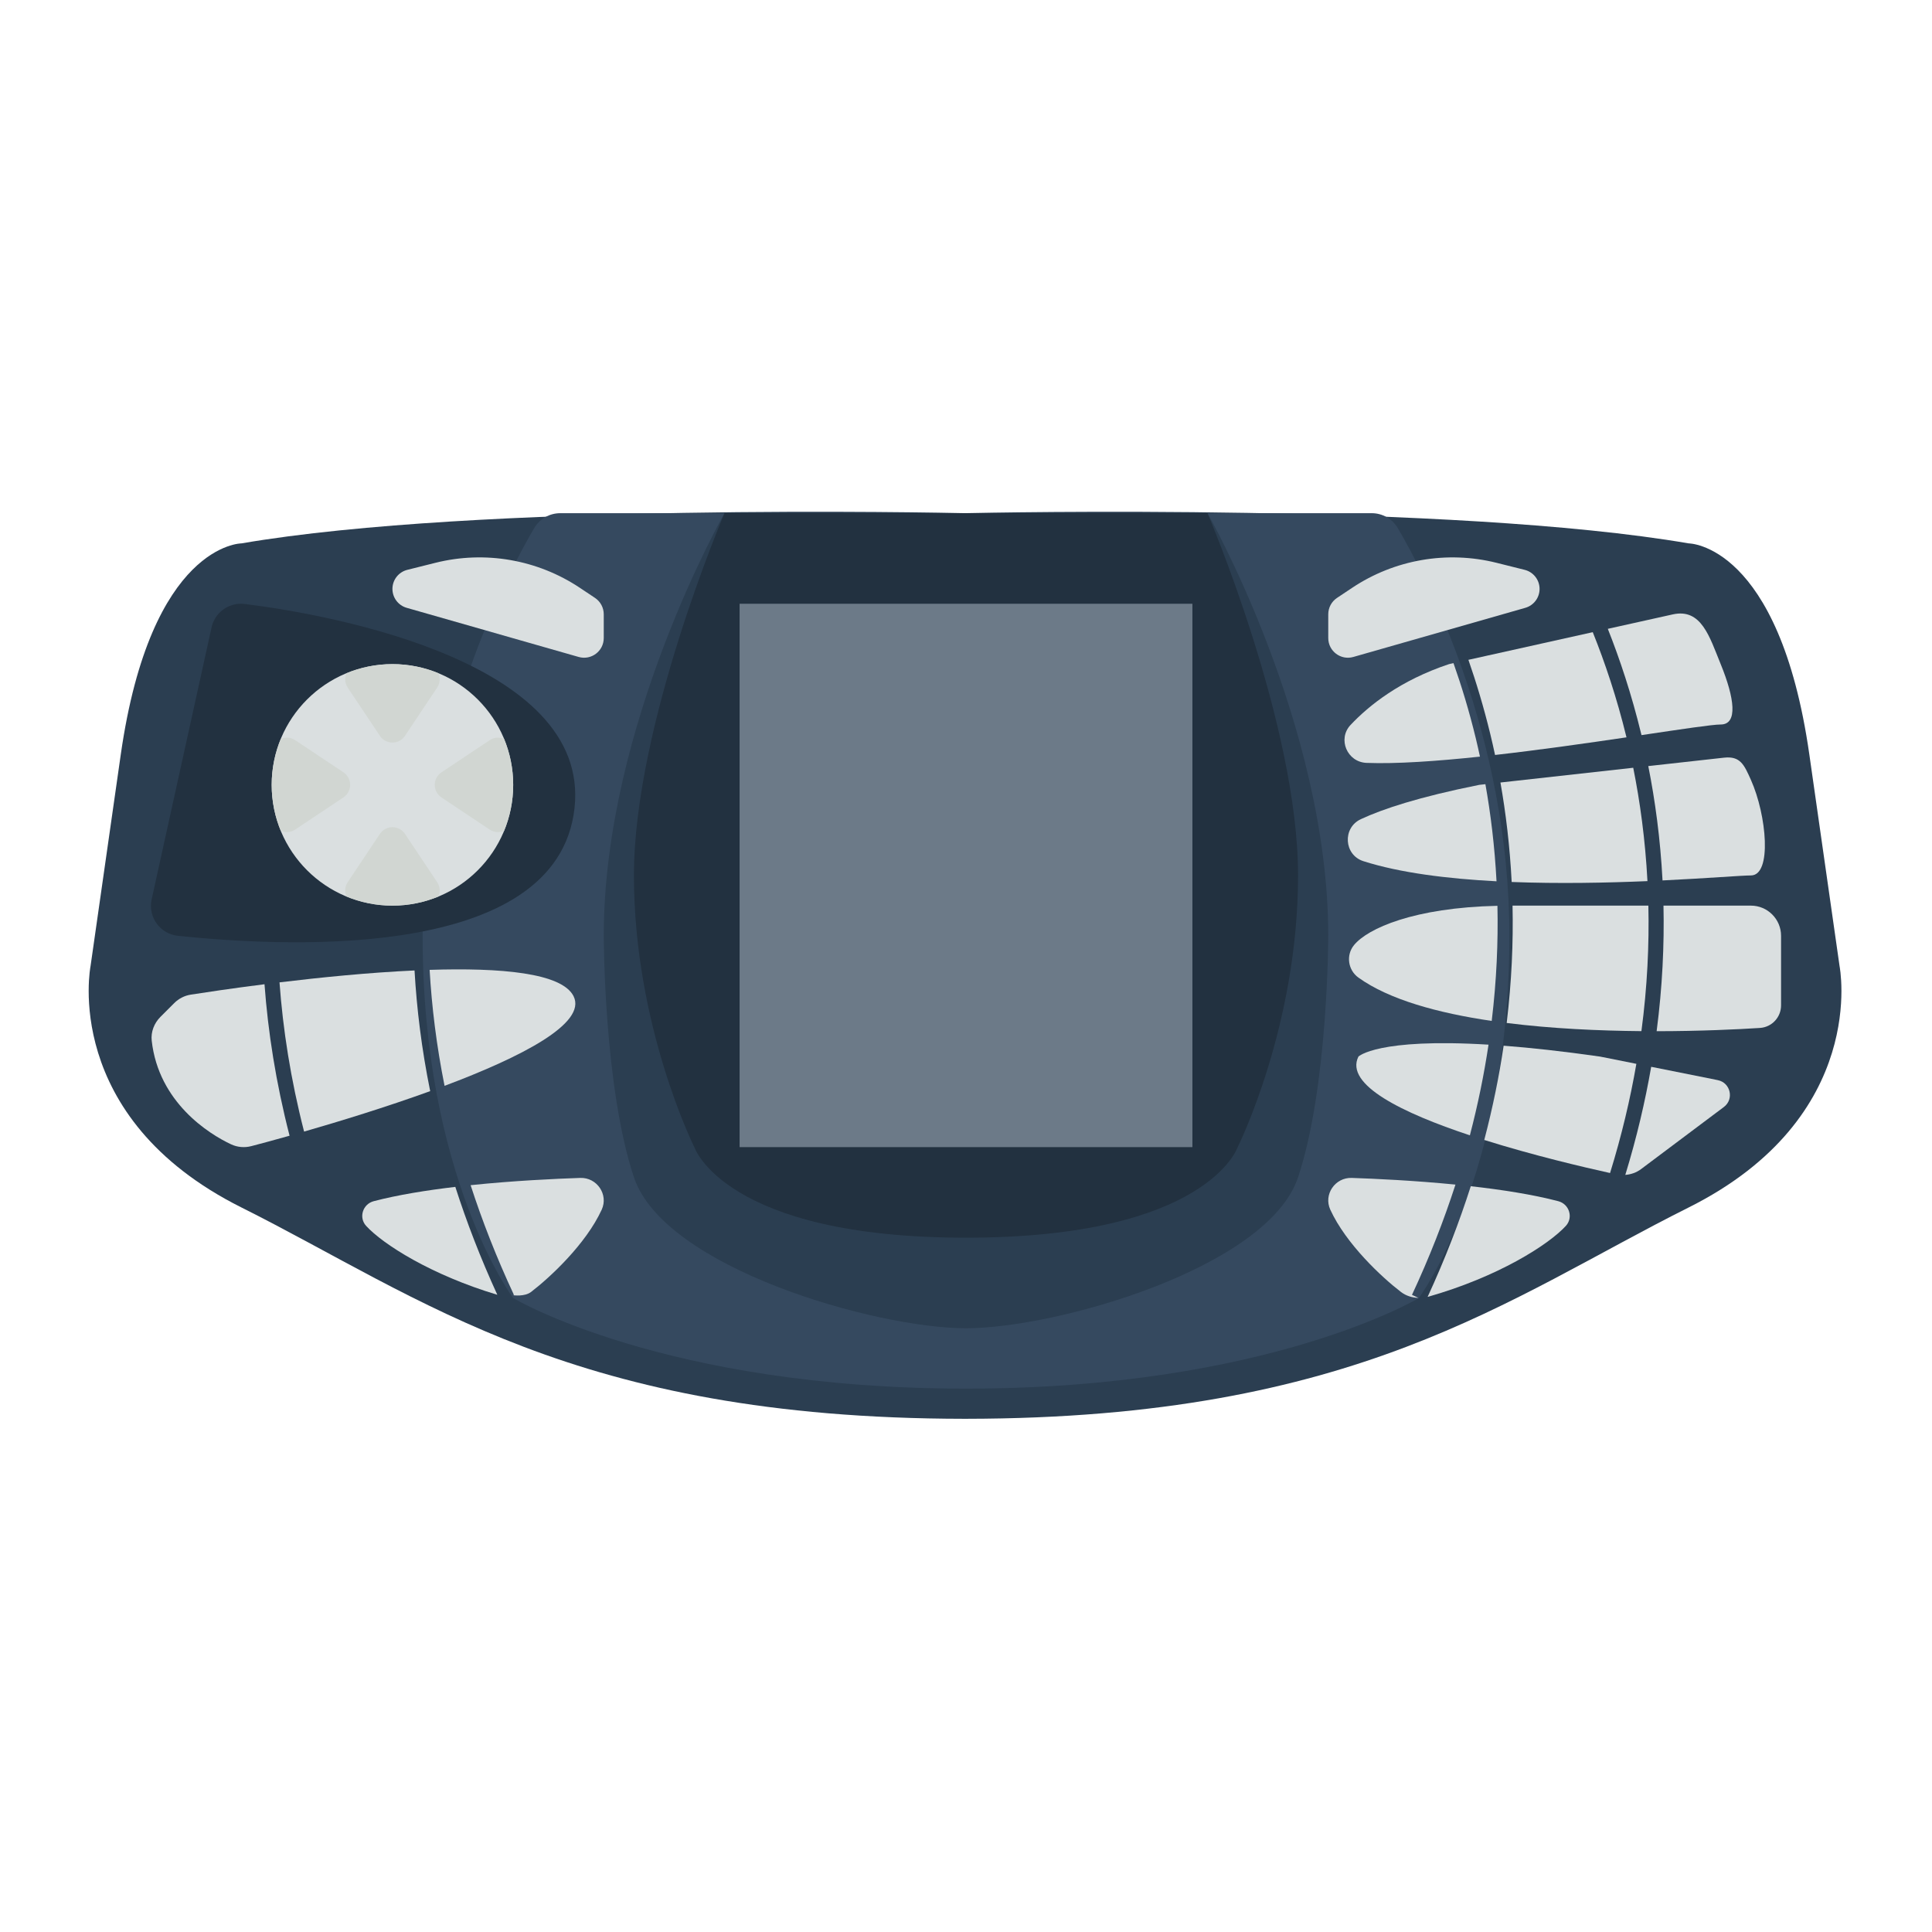 <svg enable-background="new 0 0 256 256" viewBox="0 0 256 256" xmlns="http://www.w3.org/2000/svg"><path d="m243.75 128s0 0-4-28-16-28-16-28c-31.216-5.365-92.871-4.07-95.875-4.003-3.004-.067-64.659-1.362-95.875 4.003 0 0-12 0-16 28s-4 28-4 28-4 20 20 32c23.961 11.98 43.939 27.945 95.75 27.998v.002c.042 0 .083-.001.125-.001s.083.001.125.001v-.002c51.811-.052 71.789-16.017 95.75-27.998 24-12 20-32 20-32z" fill="#2b3e51"/><path d="m185.219 69.983c-.72-1.227-2.031-1.983-3.454-1.983h-53.765-53.764c-1.416 0-2.726.743-3.443 1.964-.8 1.362-1.939 3.405-3.235 6.036-4.735 9.618-11.558 27.103-11.558 48 0 32 12 48 12 48s20 12 60 12 60-12 60-12 12-16 12-48c0-26.587-11.045-47.652-14.781-54.017z" fill="#35495f"/><path d="m20.066 119.307 7.934-36.022c.38-2.089 2.319-3.515 4.426-3.255 11.874 1.467 46.914 7.93 43.574 27.97-3.298 19.786-39.912 17.299-52.425 16-2.313-.24-3.926-2.404-3.509-4.693z" fill="#223140"/><circle cx="52" cy="104" fill="#dadfe0" r="16"/><path d="m160 68-32-.003-32 .003s-16 28-16 56c0 0 0 20 4 32s32 20 44 20 40-8 44-20 4-32 4-32c0-28-16-56-16-56z" fill="#2b3e51"/><path d="m160 68-31.875-.003h-.25l-31.875.003s-12 28-12 48 8 36 8 36 4 12 36 12c32 0 36-12 36-12s8-16 8-36-12-48-12-48z" fill="#223140"/><path d="m98 80h60v72h-60z" fill="#6c7a88"/><path d="m76.678 87.051-22.788-6.511c-1.119-.32-1.89-1.342-1.89-2.506 0-1.196.814-2.238 1.974-2.528l3.726-.932c6.56-1.64 13.507-.437 19.134 3.314l2.006 1.337c.725.485 1.16 1.298 1.16 2.17v3.151c0 1.731-1.657 2.981-3.322 2.505z" fill="#dadfe0"/><path d="m179.322 87.051 22.789-6.511c1.119-.32 1.89-1.342 1.89-2.505 0-1.196-.814-2.238-1.974-2.528l-3.726-.932c-6.56-1.64-13.507-.437-19.134 3.314l-2.006 1.337c-.725.483-1.16 1.297-1.16 2.168v3.151c-.001 1.732 1.656 2.982 3.321 2.506z" fill="#dadfe0"/><path d="m39.109 109.927 6.394-4.263c1.188-.792 1.188-2.537 0-3.328l-6.394-4.263c-.614-.409-1.319-.413-1.905-.156-.772 1.876-1.204 3.928-1.204 6.083s.432 4.207 1.204 6.083c.587.257 1.291.253 1.905-.156z" fill="#d1d6d2"/><path d="m46.073 91.109 4.263 6.394c.792 1.187 2.537 1.187 3.328 0l4.263-6.394c.409-.614.413-1.319.156-1.905-1.876-.772-3.928-1.204-6.083-1.204s-4.207.432-6.083 1.204c-.257.587-.253 1.291.156 1.905z" fill="#d1d6d2"/><path d="m64.891 98.073-6.394 4.263c-1.188.792-1.188 2.537 0 3.328l6.394 4.263c.614.409 1.319.413 1.905.156.772-1.876 1.204-3.928 1.204-6.083s-.432-4.207-1.204-6.083c-.587-.257-1.291-.253-1.905.156z" fill="#d1d6d2"/><path d="m57.927 116.891-4.263-6.394c-.792-1.188-2.537-1.188-3.328 0l-4.263 6.394c-.409.614-.413 1.319-.156 1.905 1.876.772 3.928 1.204 6.083 1.204s4.207-.432 6.083-1.204c.257-.587.253-1.292-.156-1.905z" fill="#d1d6d2"/><g fill="#dadfe0"><path d="m180 129.539c4.075 2.925 10.546 4.697 17.66 5.74.647-5.381.862-10.483.758-15.255-11.065.243-17.191 2.996-19.001 5.203-1.089 1.327-.812 3.311.583 4.312z"/><path d="m180.657 114.11c4.842 1.546 11.129 2.326 17.64 2.666-.244-4.649-.776-8.953-1.474-12.868l-.823.092c-8.002 1.6-12.802 3.201-15.682 4.545-2.459 1.148-2.246 4.74.339 5.565z"/><path d="m194.766 150.437c1.081-4.129 1.892-8.14 2.471-12.014-14.745-.903-17.237 1.577-17.237 1.577-1.878 3.755 5.942 7.509 14.766 10.437z"/><path d="m212 140c-4.979-.711-9.186-1.166-12.76-1.439-.596 4.026-1.438 8.196-2.567 12.491 6.45 2.027 13.096 3.593 16.668 4.381 1.543-4.989 2.682-9.82 3.486-14.468z"/><path d="m228.444 100.395-10.038 1.115c.9 4.52 1.596 9.595 1.888 15.151 6.006-.289 10.486-.661 11.706-.661 2.826 0 2.101-7.986 0-12.674-.89-1.987-1.393-3.171-3.556-2.931z"/><path d="m199.644 135.549c5.951.752 12.227 1.034 17.852 1.082.783-5.891 1.036-11.453.922-16.631h-17.998c.105 4.866-.115 10.066-.776 15.549z"/><path d="m198.816 103.687c.71 4.012 1.247 8.422 1.488 13.181 6.261.242 12.612.112 17.992-.115-.291-5.518-.988-10.55-1.885-15.021z"/><path d="m187.094 171.577c2.331-4.994 4.227-9.871 5.763-14.612-5.468-.541-10.664-.781-13.746-.885-2.207-.074-3.762 2.2-2.84 4.208 2.094 4.563 6.853 8.982 9.357 10.9.675.517 1.49.767 2.321.788z"/><path d="m227.614 143.123-8.823-1.765c-.8 4.606-1.92 9.388-3.43 14.322.748-.059 1.475-.307 2.089-.768l10.972-8.229c1.383-1.036.887-3.221-.808-3.56z"/><path d="m211.048 83.767-16.477 3.662c1.039 2.984 2.032 6.267 2.9 9.835.218.895.427 1.824.631 2.773 5.983-.678 12.191-1.565 17.416-2.336-1.287-5.286-2.871-9.959-4.47-13.934z"/><path d="m206.481 159.164c-3.389-.889-7.504-1.525-11.594-1.985-1.524 4.76-3.409 9.654-5.719 14.664.002-.001.004 0 .006-.001 9.272-2.618 16.002-6.888 18.308-9.403 1.019-1.109.456-2.892-1.001-3.275z"/><path d="m232 120h-11.58c.112 5.188-.14 10.753-.908 16.639 5.863-.005 10.837-.246 13.69-.431 1.578-.102 2.798-1.412 2.798-2.994v-9.214c0-2.209-1.791-4-4-4z"/><path d="m181.074 101.086c3.93.153 9.309-.224 15.029-.83-.179-.829-.363-1.643-.553-2.43-.876-3.614-1.891-6.94-2.955-9.958l-.595.132c-6.452 2.151-10.591 5.458-13.04 8.056-1.762 1.87-.453 4.93 2.114 5.03z"/><path d="m217.472 97.264c.011.047.022.096.034.143 5.367-.797 9.391-1.407 10.494-1.407 2.308 0 1.84-3.494 0-8-1.47-3.599-2.555-7.432-6.35-6.589l-8.606 1.913c1.58 3.982 3.141 8.649 4.428 13.94z"/><path d="m57.002 144.581c-1.136-5.589-1.785-10.93-2.074-15.99-6.068.279-12.479.922-17.892 1.578.452 6.197 1.468 12.813 3.258 19.772 4.725-1.36 10.853-3.24 16.708-5.36z"/><path d="m56.928 128.513c.28 4.866.903 9.999 1.978 15.366 10.155-3.814 18.895-8.277 17.094-11.879-1.547-3.094-9.682-3.792-19.072-3.487z"/><path d="m35.048 130.416c-4.413.561-7.963 1.095-9.759 1.377-.837.131-1.606.524-2.205 1.123l-1.822 1.822c-.833.833-1.289 1.994-1.158 3.165.914 8.177 7.589 12.361 10.521 13.729.838.391 1.779.47 2.674.237 1.11-.289 2.877-.762 5.07-1.379-1.819-7.062-2.857-13.779-3.321-20.074z"/><path d="m76.889 156.08c-3.229.108-8.778.363-14.53.962 1.531 4.717 3.421 9.568 5.738 14.535l-.097.046s1.505.23 2.373-.435c2.504-1.919 7.263-6.337 9.357-10.9.921-2.007-.634-4.282-2.841-4.208z"/><path d="m60.332 157.267c-3.829.452-7.639 1.065-10.813 1.897-1.457.382-2.02 2.166-1.002 3.276 2.228 2.429 8.592 6.492 17.38 9.126-2.237-4.882-4.074-9.655-5.565-14.299z"/></g></svg>